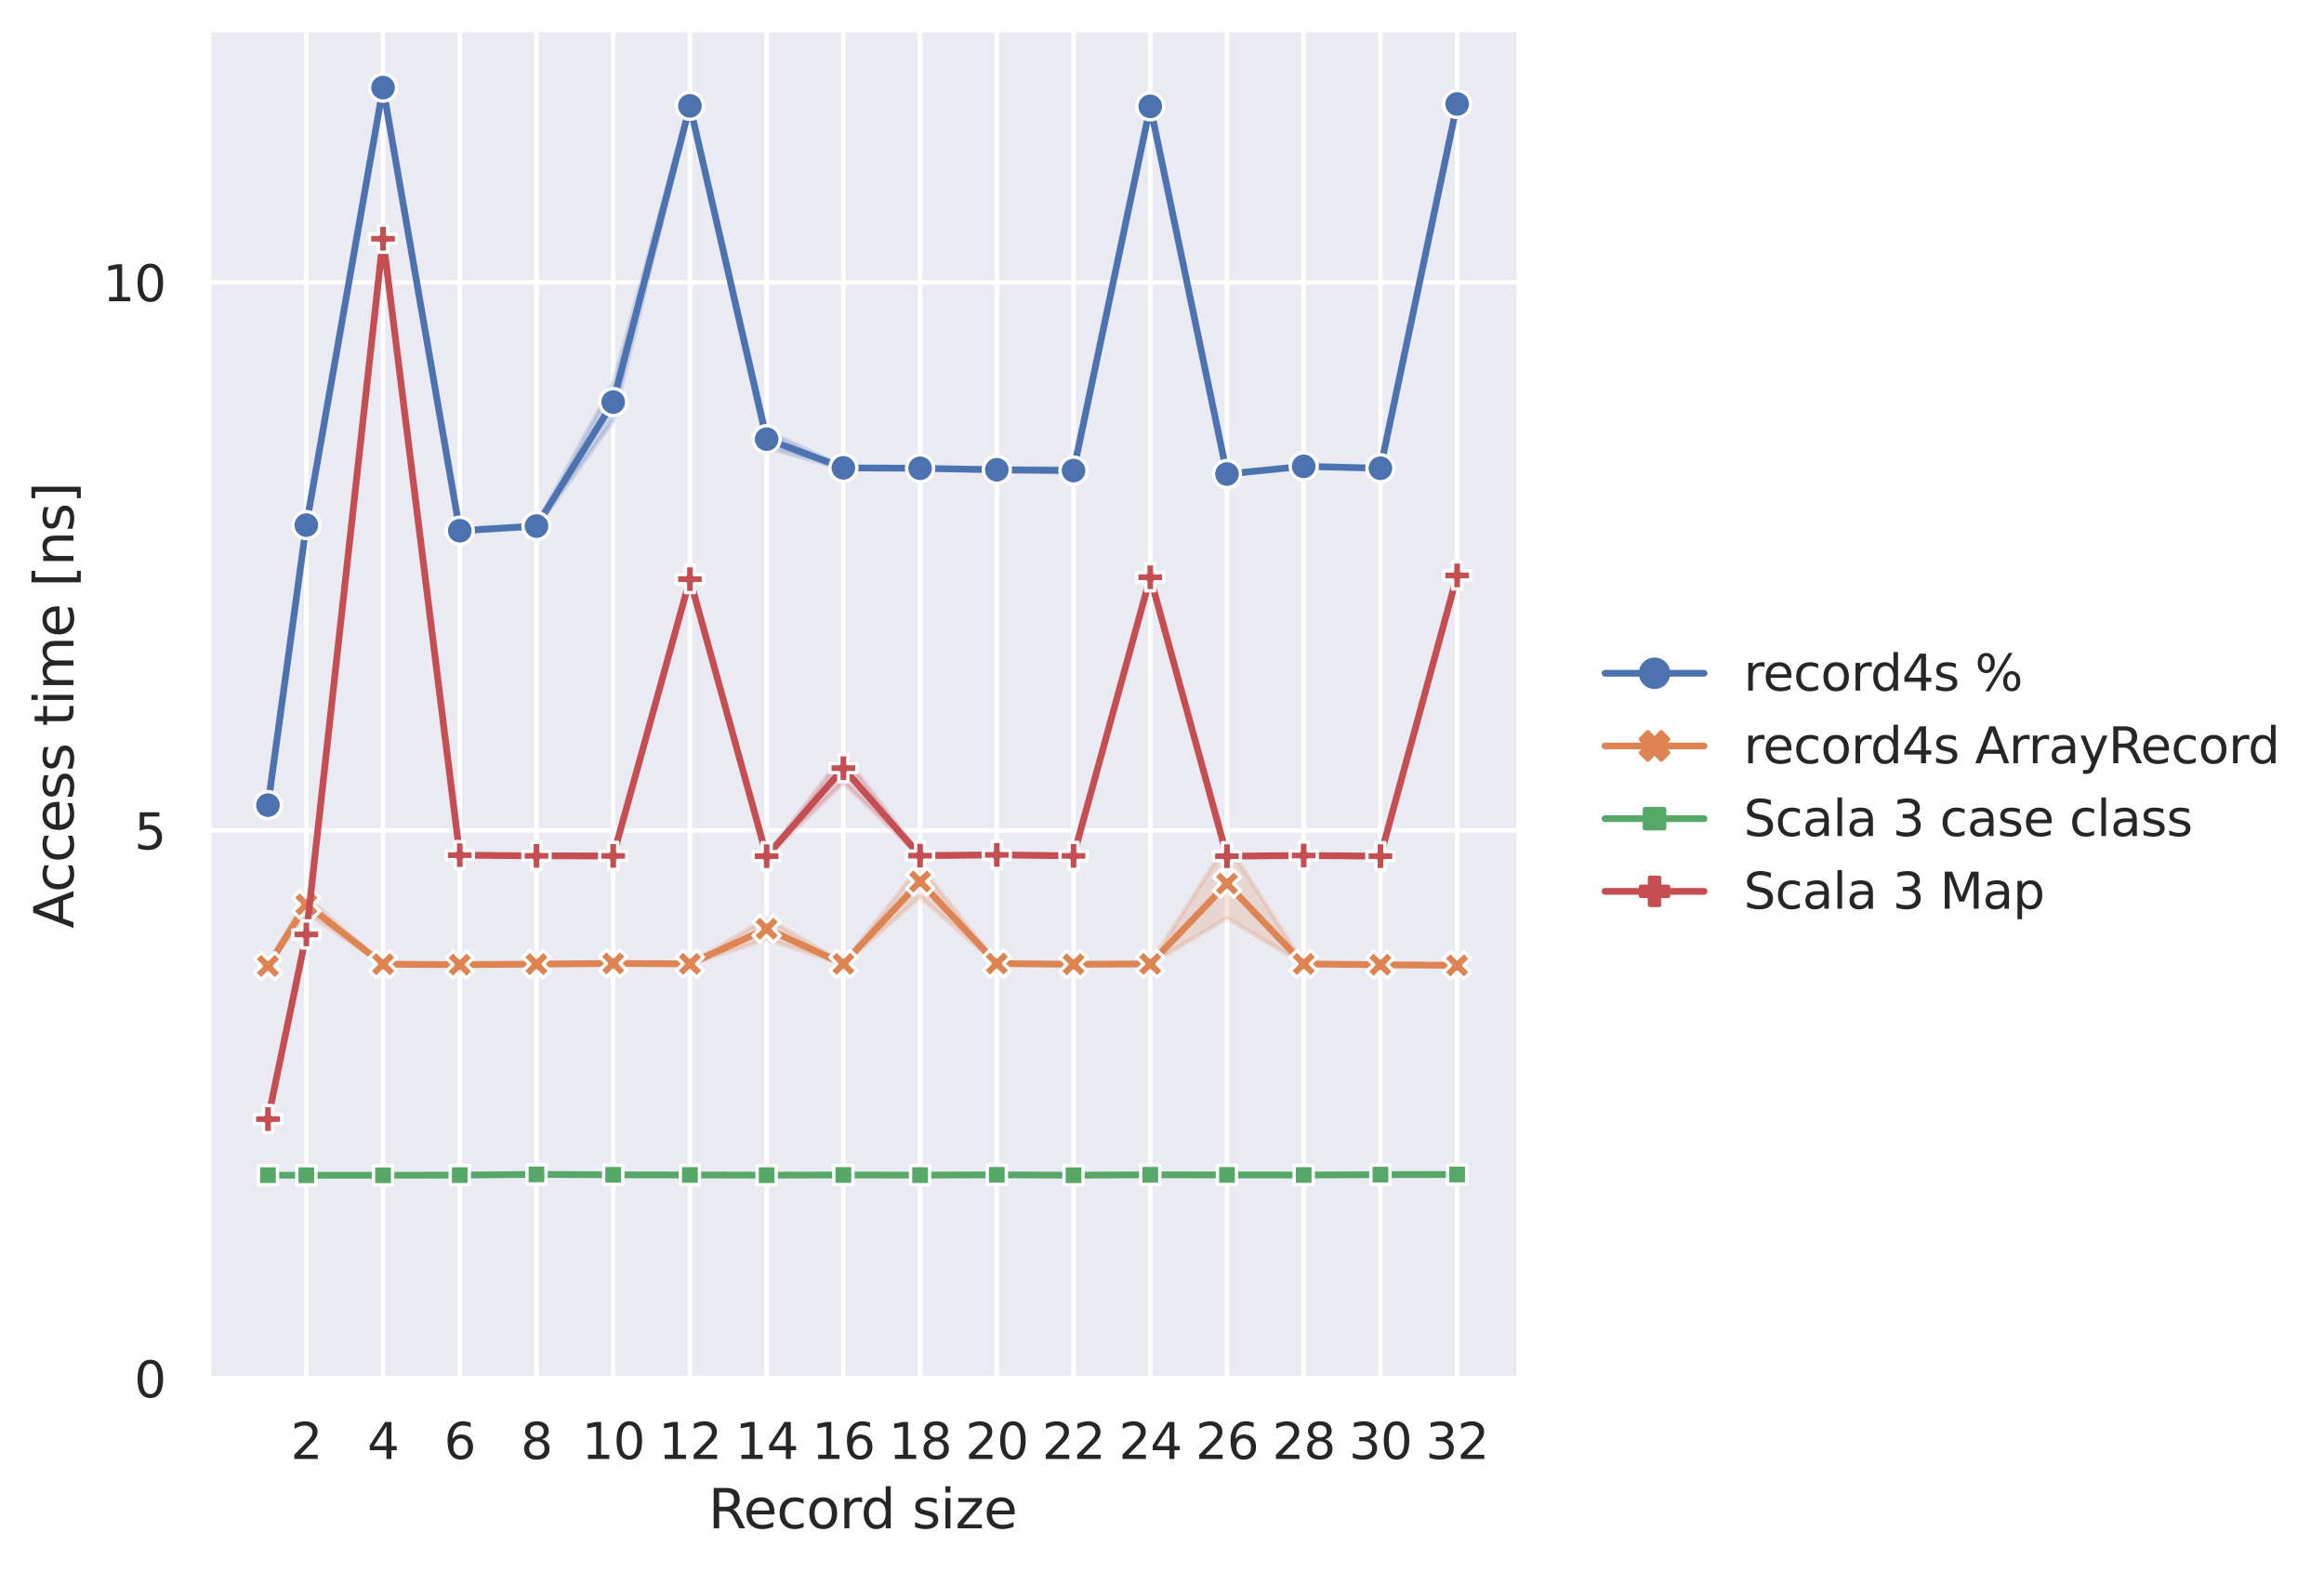 <?xml version="1.0" encoding="utf-8" standalone="no"?>
<!DOCTYPE svg PUBLIC "-//W3C//DTD SVG 1.1//EN"
  "http://www.w3.org/Graphics/SVG/1.1/DTD/svg11.dtd">
<svg xmlns:xlink="http://www.w3.org/1999/xlink" width="516.191pt" height="349.14pt" viewBox="0 0 516.191 349.14" xmlns="http://www.w3.org/2000/svg" version="1.1">
 <defs>
  <style type="text/css">*{stroke-linejoin: round; stroke-linecap: butt}</style>
 </defs>
 <g id="figure_1">
  <g id="patch_1">
   <path d="M 0 349.14 
L 516.191 349.14 
L 516.191 0 
L 0 0 
z
" style="fill: #ffffff"/>
  </g>
  <g id="axes_1">
   <g id="patch_2">
    <path d="M 46.311 306.18 
L 336.856 306.18 
L 336.856 7.2 
L 46.311 7.2 
z
" style="fill: #eaeaf2"/>
   </g>
   <g id="matplotlib.axis_1">
    <g id="xtick_1">
     <g id="line2d_1">
      <path d="M 68.038 306.18 
L 68.038 7.2 
" clip-path="url(#p1b5e2458f1)" style="fill: none; stroke: #ffffff; stroke-linecap: round"/>
     </g>
     <g id="text_1">
      <!-- 2 -->
      <g style="fill: #262626" transform="translate(64.539 324.038) scale(0.11 -0.11)">
       <defs>
        <path id="DejaVuSans-32" d="M 1228 531 
L 3431 531 
L 3431 0 
L 469 0 
L 469 531 
Q 828 903 1448 1529 
Q 2069 2156 2228 2338 
Q 2531 2678 2651 2914 
Q 2772 3150 2772 3378 
Q 2772 3750 2511 3984 
Q 2250 4219 1831 4219 
Q 1534 4219 1204 4116 
Q 875 4013 500 3803 
L 500 4441 
Q 881 4594 1212 4672 
Q 1544 4750 1819 4750 
Q 2544 4750 2975 4387 
Q 3406 4025 3406 3419 
Q 3406 3131 3298 2873 
Q 3191 2616 2906 2266 
Q 2828 2175 2409 1742 
Q 1991 1309 1228 531 
z
" transform="scale(0.016)"/>
       </defs>
       <use xlink:href="#DejaVuSans-32"/>
      </g>
     </g>
    </g>
    <g id="xtick_2">
     <g id="line2d_2">
      <path d="M 85.079 306.18 
L 85.079 7.2 
" clip-path="url(#p1b5e2458f1)" style="fill: none; stroke: #ffffff; stroke-linecap: round"/>
     </g>
     <g id="text_2">
      <!-- 4 -->
      <g style="fill: #262626" transform="translate(81.58 324.038) scale(0.11 -0.11)">
       <defs>
        <path id="DejaVuSans-34" d="M 2419 4116 
L 825 1625 
L 2419 1625 
L 2419 4116 
z
M 2253 4666 
L 3047 4666 
L 3047 1625 
L 3713 1625 
L 3713 1100 
L 3047 1100 
L 3047 0 
L 2419 0 
L 2419 1100 
L 313 1100 
L 313 1709 
L 2253 4666 
z
" transform="scale(0.016)"/>
       </defs>
       <use xlink:href="#DejaVuSans-34"/>
      </g>
     </g>
    </g>
    <g id="xtick_3">
     <g id="line2d_3">
      <path d="M 102.12 306.18 
L 102.12 7.2 
" clip-path="url(#p1b5e2458f1)" style="fill: none; stroke: #ffffff; stroke-linecap: round"/>
     </g>
     <g id="text_3">
      <!-- 6 -->
      <g style="fill: #262626" transform="translate(98.62 324.038) scale(0.11 -0.11)">
       <defs>
        <path id="DejaVuSans-36" d="M 2113 2584 
Q 1688 2584 1439 2293 
Q 1191 2003 1191 1497 
Q 1191 994 1439 701 
Q 1688 409 2113 409 
Q 2538 409 2786 701 
Q 3034 994 3034 1497 
Q 3034 2003 2786 2293 
Q 2538 2584 2113 2584 
z
M 3366 4563 
L 3366 3988 
Q 3128 4100 2886 4159 
Q 2644 4219 2406 4219 
Q 1781 4219 1451 3797 
Q 1122 3375 1075 2522 
Q 1259 2794 1537 2939 
Q 1816 3084 2150 3084 
Q 2853 3084 3261 2657 
Q 3669 2231 3669 1497 
Q 3669 778 3244 343 
Q 2819 -91 2113 -91 
Q 1303 -91 875 529 
Q 447 1150 447 2328 
Q 447 3434 972 4092 
Q 1497 4750 2381 4750 
Q 2619 4750 2861 4703 
Q 3103 4656 3366 4563 
z
" transform="scale(0.016)"/>
       </defs>
       <use xlink:href="#DejaVuSans-36"/>
      </g>
     </g>
    </g>
    <g id="xtick_4">
     <g id="line2d_4">
      <path d="M 119.161 306.18 
L 119.161 7.2 
" clip-path="url(#p1b5e2458f1)" style="fill: none; stroke: #ffffff; stroke-linecap: round"/>
     </g>
     <g id="text_4">
      <!-- 8 -->
      <g style="fill: #262626" transform="translate(115.661 324.038) scale(0.11 -0.11)">
       <defs>
        <path id="DejaVuSans-38" d="M 2034 2216 
Q 1584 2216 1326 1975 
Q 1069 1734 1069 1313 
Q 1069 891 1326 650 
Q 1584 409 2034 409 
Q 2484 409 2743 651 
Q 3003 894 3003 1313 
Q 3003 1734 2745 1975 
Q 2488 2216 2034 2216 
z
M 1403 2484 
Q 997 2584 770 2862 
Q 544 3141 544 3541 
Q 544 4100 942 4425 
Q 1341 4750 2034 4750 
Q 2731 4750 3128 4425 
Q 3525 4100 3525 3541 
Q 3525 3141 3298 2862 
Q 3072 2584 2669 2484 
Q 3125 2378 3379 2068 
Q 3634 1759 3634 1313 
Q 3634 634 3220 271 
Q 2806 -91 2034 -91 
Q 1263 -91 848 271 
Q 434 634 434 1313 
Q 434 1759 690 2068 
Q 947 2378 1403 2484 
z
M 1172 3481 
Q 1172 3119 1398 2916 
Q 1625 2713 2034 2713 
Q 2441 2713 2670 2916 
Q 2900 3119 2900 3481 
Q 2900 3844 2670 4047 
Q 2441 4250 2034 4250 
Q 1625 4250 1398 4047 
Q 1172 3844 1172 3481 
z
" transform="scale(0.016)"/>
       </defs>
       <use xlink:href="#DejaVuSans-38"/>
      </g>
     </g>
    </g>
    <g id="xtick_5">
     <g id="line2d_5">
      <path d="M 136.201 306.18 
L 136.201 7.2 
" clip-path="url(#p1b5e2458f1)" style="fill: none; stroke: #ffffff; stroke-linecap: round"/>
     </g>
     <g id="text_5">
      <!-- 10 -->
      <g style="fill: #262626" transform="translate(129.203 324.038) scale(0.11 -0.11)">
       <defs>
        <path id="DejaVuSans-31" d="M 794 531 
L 1825 531 
L 1825 4091 
L 703 3866 
L 703 4441 
L 1819 4666 
L 2450 4666 
L 2450 531 
L 3481 531 
L 3481 0 
L 794 0 
L 794 531 
z
" transform="scale(0.016)"/>
        <path id="DejaVuSans-30" d="M 2034 4250 
Q 1547 4250 1301 3770 
Q 1056 3291 1056 2328 
Q 1056 1369 1301 889 
Q 1547 409 2034 409 
Q 2525 409 2770 889 
Q 3016 1369 3016 2328 
Q 3016 3291 2770 3770 
Q 2525 4250 2034 4250 
z
M 2034 4750 
Q 2819 4750 3233 4129 
Q 3647 3509 3647 2328 
Q 3647 1150 3233 529 
Q 2819 -91 2034 -91 
Q 1250 -91 836 529 
Q 422 1150 422 2328 
Q 422 3509 836 4129 
Q 1250 4750 2034 4750 
z
" transform="scale(0.016)"/>
       </defs>
       <use xlink:href="#DejaVuSans-31"/>
       <use xlink:href="#DejaVuSans-30" x="63.623"/>
      </g>
     </g>
    </g>
    <g id="xtick_6">
     <g id="line2d_6">
      <path d="M 153.242 306.18 
L 153.242 7.2 
" clip-path="url(#p1b5e2458f1)" style="fill: none; stroke: #ffffff; stroke-linecap: round"/>
     </g>
     <g id="text_6">
      <!-- 12 -->
      <g style="fill: #262626" transform="translate(146.243 324.038) scale(0.11 -0.11)">
       <use xlink:href="#DejaVuSans-31"/>
       <use xlink:href="#DejaVuSans-32" x="63.623"/>
      </g>
     </g>
    </g>
    <g id="xtick_7">
     <g id="line2d_7">
      <path d="M 170.283 306.18 
L 170.283 7.2 
" clip-path="url(#p1b5e2458f1)" style="fill: none; stroke: #ffffff; stroke-linecap: round"/>
     </g>
     <g id="text_7">
      <!-- 14 -->
      <g style="fill: #262626" transform="translate(163.284 324.038) scale(0.11 -0.11)">
       <use xlink:href="#DejaVuSans-31"/>
       <use xlink:href="#DejaVuSans-34" x="63.623"/>
      </g>
     </g>
    </g>
    <g id="xtick_8">
     <g id="line2d_8">
      <path d="M 187.324 306.18 
L 187.324 7.2 
" clip-path="url(#p1b5e2458f1)" style="fill: none; stroke: #ffffff; stroke-linecap: round"/>
     </g>
     <g id="text_8">
      <!-- 16 -->
      <g style="fill: #262626" transform="translate(180.325 324.038) scale(0.11 -0.11)">
       <use xlink:href="#DejaVuSans-31"/>
       <use xlink:href="#DejaVuSans-36" x="63.623"/>
      </g>
     </g>
    </g>
    <g id="xtick_9">
     <g id="line2d_9">
      <path d="M 204.364 306.18 
L 204.364 7.2 
" clip-path="url(#p1b5e2458f1)" style="fill: none; stroke: #ffffff; stroke-linecap: round"/>
     </g>
     <g id="text_9">
      <!-- 18 -->
      <g style="fill: #262626" transform="translate(197.366 324.038) scale(0.11 -0.11)">
       <use xlink:href="#DejaVuSans-31"/>
       <use xlink:href="#DejaVuSans-38" x="63.623"/>
      </g>
     </g>
    </g>
    <g id="xtick_10">
     <g id="line2d_10">
      <path d="M 221.405 306.18 
L 221.405 7.2 
" clip-path="url(#p1b5e2458f1)" style="fill: none; stroke: #ffffff; stroke-linecap: round"/>
     </g>
     <g id="text_10">
      <!-- 20 -->
      <g style="fill: #262626" transform="translate(214.406 324.038) scale(0.11 -0.11)">
       <use xlink:href="#DejaVuSans-32"/>
       <use xlink:href="#DejaVuSans-30" x="63.623"/>
      </g>
     </g>
    </g>
    <g id="xtick_11">
     <g id="line2d_11">
      <path d="M 238.446 306.18 
L 238.446 7.2 
" clip-path="url(#p1b5e2458f1)" style="fill: none; stroke: #ffffff; stroke-linecap: round"/>
     </g>
     <g id="text_11">
      <!-- 22 -->
      <g style="fill: #262626" transform="translate(231.447 324.038) scale(0.11 -0.11)">
       <use xlink:href="#DejaVuSans-32"/>
       <use xlink:href="#DejaVuSans-32" x="63.623"/>
      </g>
     </g>
    </g>
    <g id="xtick_12">
     <g id="line2d_12">
      <path d="M 255.487 306.18 
L 255.487 7.2 
" clip-path="url(#p1b5e2458f1)" style="fill: none; stroke: #ffffff; stroke-linecap: round"/>
     </g>
     <g id="text_12">
      <!-- 24 -->
      <g style="fill: #262626" transform="translate(248.488 324.038) scale(0.11 -0.11)">
       <use xlink:href="#DejaVuSans-32"/>
       <use xlink:href="#DejaVuSans-34" x="63.623"/>
      </g>
     </g>
    </g>
    <g id="xtick_13">
     <g id="line2d_13">
      <path d="M 272.528 306.18 
L 272.528 7.2 
" clip-path="url(#p1b5e2458f1)" style="fill: none; stroke: #ffffff; stroke-linecap: round"/>
     </g>
     <g id="text_13">
      <!-- 26 -->
      <g style="fill: #262626" transform="translate(265.529 324.038) scale(0.11 -0.11)">
       <use xlink:href="#DejaVuSans-32"/>
       <use xlink:href="#DejaVuSans-36" x="63.623"/>
      </g>
     </g>
    </g>
    <g id="xtick_14">
     <g id="line2d_14">
      <path d="M 289.568 306.18 
L 289.568 7.2 
" clip-path="url(#p1b5e2458f1)" style="fill: none; stroke: #ffffff; stroke-linecap: round"/>
     </g>
     <g id="text_14">
      <!-- 28 -->
      <g style="fill: #262626" transform="translate(282.57 324.038) scale(0.11 -0.11)">
       <use xlink:href="#DejaVuSans-32"/>
       <use xlink:href="#DejaVuSans-38" x="63.623"/>
      </g>
     </g>
    </g>
    <g id="xtick_15">
     <g id="line2d_15">
      <path d="M 306.609 306.18 
L 306.609 7.2 
" clip-path="url(#p1b5e2458f1)" style="fill: none; stroke: #ffffff; stroke-linecap: round"/>
     </g>
     <g id="text_15">
      <!-- 30 -->
      <g style="fill: #262626" transform="translate(299.61 324.038) scale(0.11 -0.11)">
       <defs>
        <path id="DejaVuSans-33" d="M 2597 2516 
Q 3050 2419 3304 2112 
Q 3559 1806 3559 1356 
Q 3559 666 3084 287 
Q 2609 -91 1734 -91 
Q 1441 -91 1130 -33 
Q 819 25 488 141 
L 488 750 
Q 750 597 1062 519 
Q 1375 441 1716 441 
Q 2309 441 2620 675 
Q 2931 909 2931 1356 
Q 2931 1769 2642 2001 
Q 2353 2234 1838 2234 
L 1294 2234 
L 1294 2753 
L 1863 2753 
Q 2328 2753 2575 2939 
Q 2822 3125 2822 3475 
Q 2822 3834 2567 4026 
Q 2313 4219 1838 4219 
Q 1578 4219 1281 4162 
Q 984 4106 628 3988 
L 628 4550 
Q 988 4650 1302 4700 
Q 1616 4750 1894 4750 
Q 2613 4750 3031 4423 
Q 3450 4097 3450 3541 
Q 3450 3153 3228 2886 
Q 3006 2619 2597 2516 
z
" transform="scale(0.016)"/>
       </defs>
       <use xlink:href="#DejaVuSans-33"/>
       <use xlink:href="#DejaVuSans-30" x="63.623"/>
      </g>
     </g>
    </g>
    <g id="xtick_16">
     <g id="line2d_16">
      <path d="M 323.65 306.18 
L 323.65 7.2 
" clip-path="url(#p1b5e2458f1)" style="fill: none; stroke: #ffffff; stroke-linecap: round"/>
     </g>
     <g id="text_16">
      <!-- 32 -->
      <g style="fill: #262626" transform="translate(316.651 324.038) scale(0.11 -0.11)">
       <use xlink:href="#DejaVuSans-33"/>
       <use xlink:href="#DejaVuSans-32" x="63.623"/>
      </g>
     </g>
    </g>
    <g id="text_17">
     <!-- Record size -->
     <g style="fill: #262626" transform="translate(157.312 339.444) scale(0.12 -0.12)">
      <defs>
       <path id="DejaVuSans-52" d="M 2841 2188 
Q 3044 2119 3236 1894 
Q 3428 1669 3622 1275 
L 4263 0 
L 3584 0 
L 2988 1197 
Q 2756 1666 2539 1819 
Q 2322 1972 1947 1972 
L 1259 1972 
L 1259 0 
L 628 0 
L 628 4666 
L 2053 4666 
Q 2853 4666 3247 4331 
Q 3641 3997 3641 3322 
Q 3641 2881 3436 2590 
Q 3231 2300 2841 2188 
z
M 1259 4147 
L 1259 2491 
L 2053 2491 
Q 2509 2491 2742 2702 
Q 2975 2913 2975 3322 
Q 2975 3731 2742 3939 
Q 2509 4147 2053 4147 
L 1259 4147 
z
" transform="scale(0.016)"/>
       <path id="DejaVuSans-65" d="M 3597 1894 
L 3597 1613 
L 953 1613 
Q 991 1019 1311 708 
Q 1631 397 2203 397 
Q 2534 397 2845 478 
Q 3156 559 3463 722 
L 3463 178 
Q 3153 47 2828 -22 
Q 2503 -91 2169 -91 
Q 1331 -91 842 396 
Q 353 884 353 1716 
Q 353 2575 817 3079 
Q 1281 3584 2069 3584 
Q 2775 3584 3186 3129 
Q 3597 2675 3597 1894 
z
M 3022 2063 
Q 3016 2534 2758 2815 
Q 2500 3097 2075 3097 
Q 1594 3097 1305 2825 
Q 1016 2553 972 2059 
L 3022 2063 
z
" transform="scale(0.016)"/>
       <path id="DejaVuSans-63" d="M 3122 3366 
L 3122 2828 
Q 2878 2963 2633 3030 
Q 2388 3097 2138 3097 
Q 1578 3097 1268 2742 
Q 959 2388 959 1747 
Q 959 1106 1268 751 
Q 1578 397 2138 397 
Q 2388 397 2633 464 
Q 2878 531 3122 666 
L 3122 134 
Q 2881 22 2623 -34 
Q 2366 -91 2075 -91 
Q 1284 -91 818 406 
Q 353 903 353 1747 
Q 353 2603 823 3093 
Q 1294 3584 2113 3584 
Q 2378 3584 2631 3529 
Q 2884 3475 3122 3366 
z
" transform="scale(0.016)"/>
       <path id="DejaVuSans-6f" d="M 1959 3097 
Q 1497 3097 1228 2736 
Q 959 2375 959 1747 
Q 959 1119 1226 758 
Q 1494 397 1959 397 
Q 2419 397 2687 759 
Q 2956 1122 2956 1747 
Q 2956 2369 2687 2733 
Q 2419 3097 1959 3097 
z
M 1959 3584 
Q 2709 3584 3137 3096 
Q 3566 2609 3566 1747 
Q 3566 888 3137 398 
Q 2709 -91 1959 -91 
Q 1206 -91 779 398 
Q 353 888 353 1747 
Q 353 2609 779 3096 
Q 1206 3584 1959 3584 
z
" transform="scale(0.016)"/>
       <path id="DejaVuSans-72" d="M 2631 2963 
Q 2534 3019 2420 3045 
Q 2306 3072 2169 3072 
Q 1681 3072 1420 2755 
Q 1159 2438 1159 1844 
L 1159 0 
L 581 0 
L 581 3500 
L 1159 3500 
L 1159 2956 
Q 1341 3275 1631 3429 
Q 1922 3584 2338 3584 
Q 2397 3584 2469 3576 
Q 2541 3569 2628 3553 
L 2631 2963 
z
" transform="scale(0.016)"/>
       <path id="DejaVuSans-64" d="M 2906 2969 
L 2906 4863 
L 3481 4863 
L 3481 0 
L 2906 0 
L 2906 525 
Q 2725 213 2448 61 
Q 2172 -91 1784 -91 
Q 1150 -91 751 415 
Q 353 922 353 1747 
Q 353 2572 751 3078 
Q 1150 3584 1784 3584 
Q 2172 3584 2448 3432 
Q 2725 3281 2906 2969 
z
M 947 1747 
Q 947 1113 1208 752 
Q 1469 391 1925 391 
Q 2381 391 2643 752 
Q 2906 1113 2906 1747 
Q 2906 2381 2643 2742 
Q 2381 3103 1925 3103 
Q 1469 3103 1208 2742 
Q 947 2381 947 1747 
z
" transform="scale(0.016)"/>
       <path id="DejaVuSans-20" transform="scale(0.016)"/>
       <path id="DejaVuSans-73" d="M 2834 3397 
L 2834 2853 
Q 2591 2978 2328 3040 
Q 2066 3103 1784 3103 
Q 1356 3103 1142 2972 
Q 928 2841 928 2578 
Q 928 2378 1081 2264 
Q 1234 2150 1697 2047 
L 1894 2003 
Q 2506 1872 2764 1633 
Q 3022 1394 3022 966 
Q 3022 478 2636 193 
Q 2250 -91 1575 -91 
Q 1294 -91 989 -36 
Q 684 19 347 128 
L 347 722 
Q 666 556 975 473 
Q 1284 391 1588 391 
Q 1994 391 2212 530 
Q 2431 669 2431 922 
Q 2431 1156 2273 1281 
Q 2116 1406 1581 1522 
L 1381 1569 
Q 847 1681 609 1914 
Q 372 2147 372 2553 
Q 372 3047 722 3315 
Q 1072 3584 1716 3584 
Q 2034 3584 2315 3537 
Q 2597 3491 2834 3397 
z
" transform="scale(0.016)"/>
       <path id="DejaVuSans-69" d="M 603 3500 
L 1178 3500 
L 1178 0 
L 603 0 
L 603 3500 
z
M 603 4863 
L 1178 4863 
L 1178 4134 
L 603 4134 
L 603 4863 
z
" transform="scale(0.016)"/>
       <path id="DejaVuSans-7a" d="M 353 3500 
L 3084 3500 
L 3084 2975 
L 922 459 
L 3084 459 
L 3084 0 
L 275 0 
L 275 525 
L 2438 3041 
L 353 3041 
L 353 3500 
z
" transform="scale(0.016)"/>
      </defs>
      <use xlink:href="#DejaVuSans-52"/>
      <use xlink:href="#DejaVuSans-65" x="64.982"/>
      <use xlink:href="#DejaVuSans-63" x="126.506"/>
      <use xlink:href="#DejaVuSans-6f" x="181.486"/>
      <use xlink:href="#DejaVuSans-72" x="242.668"/>
      <use xlink:href="#DejaVuSans-64" x="282.031"/>
      <use xlink:href="#DejaVuSans-20" x="345.508"/>
      <use xlink:href="#DejaVuSans-73" x="377.295"/>
      <use xlink:href="#DejaVuSans-69" x="429.395"/>
      <use xlink:href="#DejaVuSans-7a" x="457.178"/>
      <use xlink:href="#DejaVuSans-65" x="509.668"/>
     </g>
    </g>
   </g>
   <g id="matplotlib.axis_2">
    <g id="ytick_1">
     <g id="line2d_17">
      <path d="M 46.311 306.18 
L 336.856 306.18 
" clip-path="url(#p1b5e2458f1)" style="fill: none; stroke: #ffffff; stroke-linecap: round"/>
     </g>
     <g id="text_18">
      <!-- 0 -->
      <g style="fill: #262626" transform="translate(29.812 310.359) scale(0.11 -0.11)">
       <use xlink:href="#DejaVuSans-30"/>
      </g>
     </g>
    </g>
    <g id="ytick_2">
     <g id="line2d_18">
      <path d="M 46.311 184.454 
L 336.856 184.454 
" clip-path="url(#p1b5e2458f1)" style="fill: none; stroke: #ffffff; stroke-linecap: round"/>
     </g>
     <g id="text_19">
      <!-- 5 -->
      <g style="fill: #262626" transform="translate(29.812 188.633) scale(0.11 -0.11)">
       <defs>
        <path id="DejaVuSans-35" d="M 691 4666 
L 3169 4666 
L 3169 4134 
L 1269 4134 
L 1269 2991 
Q 1406 3038 1543 3061 
Q 1681 3084 1819 3084 
Q 2600 3084 3056 2656 
Q 3513 2228 3513 1497 
Q 3513 744 3044 326 
Q 2575 -91 1722 -91 
Q 1428 -91 1123 -41 
Q 819 9 494 109 
L 494 744 
Q 775 591 1075 516 
Q 1375 441 1709 441 
Q 2250 441 2565 725 
Q 2881 1009 2881 1497 
Q 2881 1984 2565 2268 
Q 2250 2553 1709 2553 
Q 1456 2553 1204 2497 
Q 953 2441 691 2322 
L 691 4666 
z
" transform="scale(0.016)"/>
       </defs>
       <use xlink:href="#DejaVuSans-35"/>
      </g>
     </g>
    </g>
    <g id="ytick_3">
     <g id="line2d_19">
      <path d="M 46.311 62.728 
L 336.856 62.728 
" clip-path="url(#p1b5e2458f1)" style="fill: none; stroke: #ffffff; stroke-linecap: round"/>
     </g>
     <g id="text_20">
      <!-- 10 -->
      <g style="fill: #262626" transform="translate(22.814 66.907) scale(0.11 -0.11)">
       <use xlink:href="#DejaVuSans-31"/>
       <use xlink:href="#DejaVuSans-30" x="63.623"/>
      </g>
     </g>
    </g>
    <g id="text_21">
     <!-- Access time [ns] -->
     <g style="fill: #262626" transform="translate(16.318 206.21) rotate(-90) scale(0.12 -0.12)">
      <defs>
       <path id="DejaVuSans-41" d="M 2188 4044 
L 1331 1722 
L 3047 1722 
L 2188 4044 
z
M 1831 4666 
L 2547 4666 
L 4325 0 
L 3669 0 
L 3244 1197 
L 1141 1197 
L 716 0 
L 50 0 
L 1831 4666 
z
" transform="scale(0.016)"/>
       <path id="DejaVuSans-74" d="M 1172 4494 
L 1172 3500 
L 2356 3500 
L 2356 3053 
L 1172 3053 
L 1172 1153 
Q 1172 725 1289 603 
Q 1406 481 1766 481 
L 2356 481 
L 2356 0 
L 1766 0 
Q 1100 0 847 248 
Q 594 497 594 1153 
L 594 3053 
L 172 3053 
L 172 3500 
L 594 3500 
L 594 4494 
L 1172 4494 
z
" transform="scale(0.016)"/>
       <path id="DejaVuSans-6d" d="M 3328 2828 
Q 3544 3216 3844 3400 
Q 4144 3584 4550 3584 
Q 5097 3584 5394 3201 
Q 5691 2819 5691 2113 
L 5691 0 
L 5113 0 
L 5113 2094 
Q 5113 2597 4934 2840 
Q 4756 3084 4391 3084 
Q 3944 3084 3684 2787 
Q 3425 2491 3425 1978 
L 3425 0 
L 2847 0 
L 2847 2094 
Q 2847 2600 2669 2842 
Q 2491 3084 2119 3084 
Q 1678 3084 1418 2786 
Q 1159 2488 1159 1978 
L 1159 0 
L 581 0 
L 581 3500 
L 1159 3500 
L 1159 2956 
Q 1356 3278 1631 3431 
Q 1906 3584 2284 3584 
Q 2666 3584 2933 3390 
Q 3200 3197 3328 2828 
z
" transform="scale(0.016)"/>
       <path id="DejaVuSans-5b" d="M 550 4863 
L 1875 4863 
L 1875 4416 
L 1125 4416 
L 1125 -397 
L 1875 -397 
L 1875 -844 
L 550 -844 
L 550 4863 
z
" transform="scale(0.016)"/>
       <path id="DejaVuSans-6e" d="M 3513 2113 
L 3513 0 
L 2938 0 
L 2938 2094 
Q 2938 2591 2744 2837 
Q 2550 3084 2163 3084 
Q 1697 3084 1428 2787 
Q 1159 2491 1159 1978 
L 1159 0 
L 581 0 
L 581 3500 
L 1159 3500 
L 1159 2956 
Q 1366 3272 1645 3428 
Q 1925 3584 2291 3584 
Q 2894 3584 3203 3211 
Q 3513 2838 3513 2113 
z
" transform="scale(0.016)"/>
       <path id="DejaVuSans-5d" d="M 1947 4863 
L 1947 -844 
L 622 -844 
L 622 -397 
L 1369 -397 
L 1369 4416 
L 622 4416 
L 622 4863 
L 1947 4863 
z
" transform="scale(0.016)"/>
      </defs>
      <use xlink:href="#DejaVuSans-41"/>
      <use xlink:href="#DejaVuSans-63" x="66.658"/>
      <use xlink:href="#DejaVuSans-63" x="121.639"/>
      <use xlink:href="#DejaVuSans-65" x="176.619"/>
      <use xlink:href="#DejaVuSans-73" x="238.143"/>
      <use xlink:href="#DejaVuSans-73" x="290.242"/>
      <use xlink:href="#DejaVuSans-20" x="342.342"/>
      <use xlink:href="#DejaVuSans-74" x="374.129"/>
      <use xlink:href="#DejaVuSans-69" x="413.338"/>
      <use xlink:href="#DejaVuSans-6d" x="441.121"/>
      <use xlink:href="#DejaVuSans-65" x="538.533"/>
      <use xlink:href="#DejaVuSans-20" x="600.057"/>
      <use xlink:href="#DejaVuSans-5b" x="631.844"/>
      <use xlink:href="#DejaVuSans-6e" x="670.857"/>
      <use xlink:href="#DejaVuSans-73" x="734.236"/>
      <use xlink:href="#DejaVuSans-5d" x="786.336"/>
     </g>
    </g>
   </g>
   <g id="PolyCollection_1">
    <defs>
     <path id="m1b308d04e6" d="M 59.518 -170.546 
L 59.518 -170.149 
L 68.038 -232.4 
L 85.079 -329.538 
L 102.12 -230.987 
L 119.161 -231.951 
L 136.201 -255.754 
L 153.242 -325.346 
L 170.283 -249.753 
L 187.324 -244.992 
L 204.364 -245.058 
L 221.405 -244.529 
L 238.446 -244.168 
L 255.487 -325.418 
L 272.528 -243.644 
L 289.568 -245.445 
L 306.609 -245.02 
L 323.65 -325.911 
L 323.65 -326.206 
L 323.65 -326.206 
L 306.609 -245.25 
L 289.568 -245.699 
L 272.528 -244.06 
L 255.487 -325.624 
L 238.446 -245.217 
L 221.405 -245.079 
L 204.364 -245.202 
L 187.324 -245.448 
L 170.283 -253.441 
L 153.242 -325.928 
L 136.201 -263.915 
L 119.161 -232.645 
L 102.12 -231.524 
L 85.079 -329.851 
L 68.038 -232.646 
L 59.518 -170.546 
z
" style="stroke: #4c72b0; stroke-opacity: 0.2"/>
    </defs>
    <g clip-path="url(#p1b5e2458f1)">
     <use xlink:href="#m1b308d04e6" x="0" y="349.14" style="fill: #4c72b0; fill-opacity: 0.2; stroke: #4c72b0; stroke-opacity: 0.2"/>
    </g>
   </g>
   <g id="PolyCollection_2">
    <defs>
     <path id="me80b6d22c1" d="M 59.518 -134.756 
L 59.518 -134.444 
L 68.038 -146.47 
L 85.079 -134.956 
L 102.12 -134.818 
L 119.161 -134.96 
L 136.201 -135.056 
L 153.242 -134.97 
L 170.283 -140.51 
L 187.324 -134.913 
L 204.364 -149.892 
L 221.405 -135.063 
L 238.446 -134.904 
L 255.487 -134.985 
L 272.528 -145.237 
L 289.568 -134.998 
L 306.609 -134.796 
L 323.65 -134.663 
L 323.65 -134.771 
L 323.65 -134.771 
L 306.609 -134.94 
L 289.568 -135.094 
L 272.528 -161.8 
L 255.487 -135.104 
L 238.446 -135.023 
L 221.405 -135.211 
L 204.364 -156.829 
L 187.324 -135.279 
L 170.283 -145.182 
L 153.242 -135.165 
L 136.201 -135.306 
L 119.161 -135.055 
L 102.12 -134.976 
L 85.079 -135.015 
L 68.038 -149.975 
L 59.518 -134.756 
z
" style="stroke: #dd8452; stroke-opacity: 0.2"/>
    </defs>
    <g clip-path="url(#p1b5e2458f1)">
     <use xlink:href="#me80b6d22c1" x="0" y="349.14" style="fill: #dd8452; fill-opacity: 0.2; stroke: #dd8452; stroke-opacity: 0.2"/>
    </g>
   </g>
   <g id="PolyCollection_3">
    <defs>
     <path id="m5c9bd50d4b" d="M 59.518 -88.2 
L 59.518 -88.087 
L 68.038 -88.084 
L 85.079 -88.081 
L 102.12 -88.119 
L 119.161 -88.241 
L 136.201 -88.154 
L 153.242 -88.138 
L 170.283 -88.111 
L 187.324 -88.152 
L 204.364 -88.116 
L 221.405 -88.167 
L 238.446 -88.092 
L 255.487 -88.191 
L 272.528 -88.157 
L 289.568 -88.143 
L 306.609 -88.219 
L 323.65 -88.246 
L 323.65 -88.308 
L 323.65 -88.308 
L 306.609 -88.265 
L 289.568 -88.181 
L 272.528 -88.209 
L 255.487 -88.232 
L 238.446 -88.148 
L 221.405 -88.241 
L 204.364 -88.158 
L 187.324 -88.192 
L 170.283 -88.148 
L 153.242 -88.222 
L 136.201 -88.282 
L 119.161 -88.354 
L 102.12 -88.17 
L 85.079 -88.131 
L 68.038 -88.134 
L 59.518 -88.2 
z
" style="stroke: #55a868; stroke-opacity: 0.2"/>
    </defs>
    <g clip-path="url(#p1b5e2458f1)">
     <use xlink:href="#m5c9bd50d4b" x="0" y="349.14" style="fill: #55a868; fill-opacity: 0.2; stroke: #55a868; stroke-opacity: 0.2"/>
    </g>
   </g>
   <g id="PolyCollection_4">
    <defs>
     <path id="me499937df1" d="M 59.518 -101.044 
L 59.518 -100.25 
L 68.038 -141.523 
L 85.079 -295.764 
L 102.12 -159.089 
L 119.161 -158.942 
L 136.201 -158.958 
L 153.242 -220.336 
L 170.283 -158.873 
L 187.324 -175.367 
L 204.364 -158.928 
L 221.405 -159.077 
L 238.446 -158.901 
L 255.487 -220.765 
L 272.528 -158.848 
L 289.568 -159.039 
L 306.609 -158.854 
L 323.65 -221.237 
L 323.65 -221.431 
L 323.65 -221.431 
L 306.609 -159.1 
L 289.568 -159.241 
L 272.528 -159.135 
L 255.487 -221.089 
L 238.446 -159.235 
L 221.405 -159.512 
L 204.364 -159.331 
L 187.324 -181.446 
L 170.283 -159.085 
L 153.242 -220.713 
L 136.201 -159.145 
L 119.161 -159.156 
L 102.12 -159.342 
L 85.079 -296.495 
L 68.038 -141.698 
L 59.518 -101.044 
z
" style="stroke: #c44e52; stroke-opacity: 0.2"/>
    </defs>
    <g clip-path="url(#p1b5e2458f1)">
     <use xlink:href="#me499937df1" x="0" y="349.14" style="fill: #c44e52; fill-opacity: 0.2; stroke: #c44e52; stroke-opacity: 0.2"/>
    </g>
   </g>
   <g id="line2d_20">
    <path d="M 59.518 178.826 
L 68.038 116.628 
L 85.079 19.455 
L 102.12 117.877 
L 119.161 116.842 
L 136.201 89.302 
L 153.242 23.512 
L 170.283 97.535 
L 187.324 103.913 
L 204.364 104.009 
L 221.405 104.335 
L 238.446 104.517 
L 255.487 23.619 
L 272.528 105.283 
L 289.568 103.575 
L 306.609 104.004 
L 323.65 23.092 
" clip-path="url(#p1b5e2458f1)" style="fill: none; stroke: #4c72b0; stroke-width: 1.5; stroke-linecap: round"/>
    <defs>
     <path id="m4cfffb43d6" d="M 0 3 
C 0.796 3 1.559 2.684 2.121 2.121 
C 2.684 1.559 3 0.796 3 0 
C 3 -0.796 2.684 -1.559 2.121 -2.121 
C 1.559 -2.684 0.796 -3 0 -3 
C -0.796 -3 -1.559 -2.684 -2.121 -2.121 
C -2.684 -1.559 -3 -0.796 -3 0 
C -3 0.796 -2.684 1.559 -2.121 2.121 
C -1.559 2.684 -0.796 3 0 3 
z
" style="stroke: #ffffff; stroke-width: 0.75"/>
    </defs>
    <g clip-path="url(#p1b5e2458f1)">
     <use xlink:href="#m4cfffb43d6" x="59.518" y="178.826" style="fill: #4c72b0; stroke: #ffffff; stroke-width: 0.75"/>
     <use xlink:href="#m4cfffb43d6" x="68.038" y="116.628" style="fill: #4c72b0; stroke: #ffffff; stroke-width: 0.75"/>
     <use xlink:href="#m4cfffb43d6" x="85.079" y="19.455" style="fill: #4c72b0; stroke: #ffffff; stroke-width: 0.75"/>
     <use xlink:href="#m4cfffb43d6" x="102.12" y="117.877" style="fill: #4c72b0; stroke: #ffffff; stroke-width: 0.75"/>
     <use xlink:href="#m4cfffb43d6" x="119.161" y="116.842" style="fill: #4c72b0; stroke: #ffffff; stroke-width: 0.75"/>
     <use xlink:href="#m4cfffb43d6" x="136.201" y="89.302" style="fill: #4c72b0; stroke: #ffffff; stroke-width: 0.75"/>
     <use xlink:href="#m4cfffb43d6" x="153.242" y="23.512" style="fill: #4c72b0; stroke: #ffffff; stroke-width: 0.75"/>
     <use xlink:href="#m4cfffb43d6" x="170.283" y="97.535" style="fill: #4c72b0; stroke: #ffffff; stroke-width: 0.75"/>
     <use xlink:href="#m4cfffb43d6" x="187.324" y="103.913" style="fill: #4c72b0; stroke: #ffffff; stroke-width: 0.75"/>
     <use xlink:href="#m4cfffb43d6" x="204.364" y="104.009" style="fill: #4c72b0; stroke: #ffffff; stroke-width: 0.75"/>
     <use xlink:href="#m4cfffb43d6" x="221.405" y="104.335" style="fill: #4c72b0; stroke: #ffffff; stroke-width: 0.75"/>
     <use xlink:href="#m4cfffb43d6" x="238.446" y="104.517" style="fill: #4c72b0; stroke: #ffffff; stroke-width: 0.75"/>
     <use xlink:href="#m4cfffb43d6" x="255.487" y="23.619" style="fill: #4c72b0; stroke: #ffffff; stroke-width: 0.75"/>
     <use xlink:href="#m4cfffb43d6" x="272.528" y="105.283" style="fill: #4c72b0; stroke: #ffffff; stroke-width: 0.75"/>
     <use xlink:href="#m4cfffb43d6" x="289.568" y="103.575" style="fill: #4c72b0; stroke: #ffffff; stroke-width: 0.75"/>
     <use xlink:href="#m4cfffb43d6" x="306.609" y="104.004" style="fill: #4c72b0; stroke: #ffffff; stroke-width: 0.75"/>
     <use xlink:href="#m4cfffb43d6" x="323.65" y="23.092" style="fill: #4c72b0; stroke: #ffffff; stroke-width: 0.75"/>
    </g>
   </g>
   <g id="line2d_21">
    <path d="M 59.518 214.555 
L 68.038 200.883 
L 85.079 214.155 
L 102.12 214.259 
L 119.161 214.131 
L 136.201 213.986 
L 153.242 214.077 
L 170.283 206.29 
L 187.324 214.082 
L 204.364 195.797 
L 221.405 214.007 
L 238.446 214.175 
L 255.487 214.095 
L 272.528 196.257 
L 289.568 214.095 
L 306.609 214.272 
L 323.65 214.422 
" clip-path="url(#p1b5e2458f1)" style="fill: none; stroke: #dd8452; stroke-width: 1.5; stroke-linecap: round"/>
    <defs>
     <path id="ma07da5d2f9" d="M -1.5 3 
L 0 1.5 
L 1.5 3 
L 3 1.5 
L 1.5 0 
L 3 -1.5 
L 1.5 -3 
L 0 -1.5 
L -1.5 -3 
L -3 -1.5 
L -1.5 0 
L -3 1.5 
z
" style="stroke: #ffffff; stroke-width: 0.75; stroke-linejoin: miter"/>
    </defs>
    <g clip-path="url(#p1b5e2458f1)">
     <use xlink:href="#ma07da5d2f9" x="59.518" y="214.555" style="fill: #dd8452; stroke: #ffffff; stroke-width: 0.75; stroke-linejoin: miter"/>
     <use xlink:href="#ma07da5d2f9" x="68.038" y="200.883" style="fill: #dd8452; stroke: #ffffff; stroke-width: 0.75; stroke-linejoin: miter"/>
     <use xlink:href="#ma07da5d2f9" x="85.079" y="214.155" style="fill: #dd8452; stroke: #ffffff; stroke-width: 0.75; stroke-linejoin: miter"/>
     <use xlink:href="#ma07da5d2f9" x="102.12" y="214.259" style="fill: #dd8452; stroke: #ffffff; stroke-width: 0.75; stroke-linejoin: miter"/>
     <use xlink:href="#ma07da5d2f9" x="119.161" y="214.131" style="fill: #dd8452; stroke: #ffffff; stroke-width: 0.75; stroke-linejoin: miter"/>
     <use xlink:href="#ma07da5d2f9" x="136.201" y="213.986" style="fill: #dd8452; stroke: #ffffff; stroke-width: 0.75; stroke-linejoin: miter"/>
     <use xlink:href="#ma07da5d2f9" x="153.242" y="214.077" style="fill: #dd8452; stroke: #ffffff; stroke-width: 0.75; stroke-linejoin: miter"/>
     <use xlink:href="#ma07da5d2f9" x="170.283" y="206.29" style="fill: #dd8452; stroke: #ffffff; stroke-width: 0.75; stroke-linejoin: miter"/>
     <use xlink:href="#ma07da5d2f9" x="187.324" y="214.082" style="fill: #dd8452; stroke: #ffffff; stroke-width: 0.75; stroke-linejoin: miter"/>
     <use xlink:href="#ma07da5d2f9" x="204.364" y="195.797" style="fill: #dd8452; stroke: #ffffff; stroke-width: 0.75; stroke-linejoin: miter"/>
     <use xlink:href="#ma07da5d2f9" x="221.405" y="214.007" style="fill: #dd8452; stroke: #ffffff; stroke-width: 0.75; stroke-linejoin: miter"/>
     <use xlink:href="#ma07da5d2f9" x="238.446" y="214.175" style="fill: #dd8452; stroke: #ffffff; stroke-width: 0.75; stroke-linejoin: miter"/>
     <use xlink:href="#ma07da5d2f9" x="255.487" y="214.095" style="fill: #dd8452; stroke: #ffffff; stroke-width: 0.75; stroke-linejoin: miter"/>
     <use xlink:href="#ma07da5d2f9" x="272.528" y="196.257" style="fill: #dd8452; stroke: #ffffff; stroke-width: 0.75; stroke-linejoin: miter"/>
     <use xlink:href="#ma07da5d2f9" x="289.568" y="214.095" style="fill: #dd8452; stroke: #ffffff; stroke-width: 0.75; stroke-linejoin: miter"/>
     <use xlink:href="#ma07da5d2f9" x="306.609" y="214.272" style="fill: #dd8452; stroke: #ffffff; stroke-width: 0.75; stroke-linejoin: miter"/>
     <use xlink:href="#ma07da5d2f9" x="323.65" y="214.422" style="fill: #dd8452; stroke: #ffffff; stroke-width: 0.75; stroke-linejoin: miter"/>
    </g>
   </g>
   <g id="line2d_22">
    <path d="M 59.518 261.008 
L 68.038 261.032 
L 85.079 261.034 
L 102.12 260.996 
L 119.161 260.843 
L 136.201 260.936 
L 153.242 260.966 
L 170.283 261.01 
L 187.324 260.968 
L 204.364 261.003 
L 221.405 260.937 
L 238.446 261.02 
L 255.487 260.928 
L 272.528 260.959 
L 289.568 260.978 
L 306.609 260.898 
L 323.65 260.863 
" clip-path="url(#p1b5e2458f1)" style="fill: none; stroke: #55a868; stroke-width: 1.5; stroke-linecap: round"/>
    <defs>
     <path id="m5a1d9829c5" d="M -2.121 -2.121 
L -2.121 2.121 
L 2.121 2.121 
L 2.121 -2.121 
z
" style="stroke: #ffffff; stroke-width: 0.75; stroke-linejoin: miter"/>
    </defs>
    <g clip-path="url(#p1b5e2458f1)">
     <use xlink:href="#m5a1d9829c5" x="59.518" y="261.008" style="fill: #55a868; stroke: #ffffff; stroke-width: 0.75; stroke-linejoin: miter"/>
     <use xlink:href="#m5a1d9829c5" x="68.038" y="261.032" style="fill: #55a868; stroke: #ffffff; stroke-width: 0.75; stroke-linejoin: miter"/>
     <use xlink:href="#m5a1d9829c5" x="85.079" y="261.034" style="fill: #55a868; stroke: #ffffff; stroke-width: 0.75; stroke-linejoin: miter"/>
     <use xlink:href="#m5a1d9829c5" x="102.12" y="260.996" style="fill: #55a868; stroke: #ffffff; stroke-width: 0.75; stroke-linejoin: miter"/>
     <use xlink:href="#m5a1d9829c5" x="119.161" y="260.843" style="fill: #55a868; stroke: #ffffff; stroke-width: 0.75; stroke-linejoin: miter"/>
     <use xlink:href="#m5a1d9829c5" x="136.201" y="260.936" style="fill: #55a868; stroke: #ffffff; stroke-width: 0.75; stroke-linejoin: miter"/>
     <use xlink:href="#m5a1d9829c5" x="153.242" y="260.966" style="fill: #55a868; stroke: #ffffff; stroke-width: 0.75; stroke-linejoin: miter"/>
     <use xlink:href="#m5a1d9829c5" x="170.283" y="261.01" style="fill: #55a868; stroke: #ffffff; stroke-width: 0.75; stroke-linejoin: miter"/>
     <use xlink:href="#m5a1d9829c5" x="187.324" y="260.968" style="fill: #55a868; stroke: #ffffff; stroke-width: 0.75; stroke-linejoin: miter"/>
     <use xlink:href="#m5a1d9829c5" x="204.364" y="261.003" style="fill: #55a868; stroke: #ffffff; stroke-width: 0.75; stroke-linejoin: miter"/>
     <use xlink:href="#m5a1d9829c5" x="221.405" y="260.937" style="fill: #55a868; stroke: #ffffff; stroke-width: 0.75; stroke-linejoin: miter"/>
     <use xlink:href="#m5a1d9829c5" x="238.446" y="261.02" style="fill: #55a868; stroke: #ffffff; stroke-width: 0.75; stroke-linejoin: miter"/>
     <use xlink:href="#m5a1d9829c5" x="255.487" y="260.928" style="fill: #55a868; stroke: #ffffff; stroke-width: 0.75; stroke-linejoin: miter"/>
     <use xlink:href="#m5a1d9829c5" x="272.528" y="260.959" style="fill: #55a868; stroke: #ffffff; stroke-width: 0.75; stroke-linejoin: miter"/>
     <use xlink:href="#m5a1d9829c5" x="289.568" y="260.978" style="fill: #55a868; stroke: #ffffff; stroke-width: 0.75; stroke-linejoin: miter"/>
     <use xlink:href="#m5a1d9829c5" x="306.609" y="260.898" style="fill: #55a868; stroke: #ffffff; stroke-width: 0.75; stroke-linejoin: miter"/>
     <use xlink:href="#m5a1d9829c5" x="323.65" y="260.863" style="fill: #55a868; stroke: #ffffff; stroke-width: 0.75; stroke-linejoin: miter"/>
    </g>
   </g>
   <g id="line2d_23">
    <path d="M 59.518 248.556 
L 68.038 207.541 
L 85.079 53.025 
L 102.12 189.937 
L 119.161 190.093 
L 136.201 190.099 
L 153.242 128.625 
L 170.283 190.162 
L 187.324 170.612 
L 204.364 190.044 
L 221.405 189.876 
L 238.446 190.097 
L 255.487 128.22 
L 272.528 190.165 
L 289.568 190.01 
L 306.609 190.162 
L 323.65 127.808 
" clip-path="url(#p1b5e2458f1)" style="fill: none; stroke: #c44e52; stroke-width: 1.5; stroke-linecap: round"/>
    <defs>
     <path id="mb1434988e4" d="M -1 3 
L 1 3 
L 1 1 
L 3 1 
L 3 -1 
L 1 -1 
L 1 -3 
L -1 -3 
L -1 -1 
L -3 -1 
L -3 1 
L -1 1 
z
" style="stroke: #ffffff; stroke-width: 0.75; stroke-linejoin: miter"/>
    </defs>
    <g clip-path="url(#p1b5e2458f1)">
     <use xlink:href="#mb1434988e4" x="59.518" y="248.556" style="fill: #c44e52; stroke: #ffffff; stroke-width: 0.75; stroke-linejoin: miter"/>
     <use xlink:href="#mb1434988e4" x="68.038" y="207.541" style="fill: #c44e52; stroke: #ffffff; stroke-width: 0.75; stroke-linejoin: miter"/>
     <use xlink:href="#mb1434988e4" x="85.079" y="53.025" style="fill: #c44e52; stroke: #ffffff; stroke-width: 0.75; stroke-linejoin: miter"/>
     <use xlink:href="#mb1434988e4" x="102.12" y="189.937" style="fill: #c44e52; stroke: #ffffff; stroke-width: 0.75; stroke-linejoin: miter"/>
     <use xlink:href="#mb1434988e4" x="119.161" y="190.093" style="fill: #c44e52; stroke: #ffffff; stroke-width: 0.75; stroke-linejoin: miter"/>
     <use xlink:href="#mb1434988e4" x="136.201" y="190.099" style="fill: #c44e52; stroke: #ffffff; stroke-width: 0.75; stroke-linejoin: miter"/>
     <use xlink:href="#mb1434988e4" x="153.242" y="128.625" style="fill: #c44e52; stroke: #ffffff; stroke-width: 0.75; stroke-linejoin: miter"/>
     <use xlink:href="#mb1434988e4" x="170.283" y="190.162" style="fill: #c44e52; stroke: #ffffff; stroke-width: 0.75; stroke-linejoin: miter"/>
     <use xlink:href="#mb1434988e4" x="187.324" y="170.612" style="fill: #c44e52; stroke: #ffffff; stroke-width: 0.75; stroke-linejoin: miter"/>
     <use xlink:href="#mb1434988e4" x="204.364" y="190.044" style="fill: #c44e52; stroke: #ffffff; stroke-width: 0.75; stroke-linejoin: miter"/>
     <use xlink:href="#mb1434988e4" x="221.405" y="189.876" style="fill: #c44e52; stroke: #ffffff; stroke-width: 0.75; stroke-linejoin: miter"/>
     <use xlink:href="#mb1434988e4" x="238.446" y="190.097" style="fill: #c44e52; stroke: #ffffff; stroke-width: 0.75; stroke-linejoin: miter"/>
     <use xlink:href="#mb1434988e4" x="255.487" y="128.22" style="fill: #c44e52; stroke: #ffffff; stroke-width: 0.75; stroke-linejoin: miter"/>
     <use xlink:href="#mb1434988e4" x="272.528" y="190.165" style="fill: #c44e52; stroke: #ffffff; stroke-width: 0.75; stroke-linejoin: miter"/>
     <use xlink:href="#mb1434988e4" x="289.568" y="190.01" style="fill: #c44e52; stroke: #ffffff; stroke-width: 0.75; stroke-linejoin: miter"/>
     <use xlink:href="#mb1434988e4" x="306.609" y="190.162" style="fill: #c44e52; stroke: #ffffff; stroke-width: 0.75; stroke-linejoin: miter"/>
     <use xlink:href="#mb1434988e4" x="323.65" y="127.808" style="fill: #c44e52; stroke: #ffffff; stroke-width: 0.75; stroke-linejoin: miter"/>
    </g>
   </g>
   <g id="line2d_24"/>
   <g id="line2d_25"/>
   <g id="line2d_26"/>
   <g id="line2d_27"/>
   <g id="patch_3">
    <path d="M 46.311 306.18 
L 46.311 7.2 
" style="fill: none; stroke: #ffffff; stroke-width: 1.25; stroke-linejoin: miter; stroke-linecap: square"/>
   </g>
   <g id="patch_4">
    <path d="M 46.311 306.18 
L 336.856 306.18 
" style="fill: none; stroke: #ffffff; stroke-width: 1.25; stroke-linejoin: miter; stroke-linecap: square"/>
   </g>
  </g>
  <g id="legend_1">
   <g id="line2d_28">
    <path d="M 356.495 149.536 
L 367.495 149.536 
L 378.495 149.536 
" style="fill: none; stroke: #4c72b0; stroke-width: 1.5; stroke-linecap: round"/>
    <defs>
     <path id="m23b4c1fa81" d="M 0 3 
C 0.796 3 1.559 2.684 2.121 2.121 
C 2.684 1.559 3 0.796 3 0 
C 3 -0.796 2.684 -1.559 2.121 -2.121 
C 1.559 -2.684 0.796 -3 0 -3 
C -0.796 -3 -1.559 -2.684 -2.121 -2.121 
C -2.684 -1.559 -3 -0.796 -3 0 
C -3 0.796 -2.684 1.559 -2.121 2.121 
C -1.559 2.684 -0.796 3 0 3 
z
" style="stroke: #4c72b0"/>
    </defs>
    <g>
     <use xlink:href="#m23b4c1fa81" x="367.495" y="149.536" style="fill: #4c72b0; stroke: #4c72b0"/>
    </g>
   </g>
   <g id="text_22">
    <!-- record4s % -->
    <g style="fill: #262626" transform="translate(387.295 153.386) scale(0.11 -0.11)">
     <defs>
      <path id="DejaVuSans-25" d="M 4653 2053 
Q 4381 2053 4226 1822 
Q 4072 1591 4072 1178 
Q 4072 772 4226 539 
Q 4381 306 4653 306 
Q 4919 306 5073 539 
Q 5228 772 5228 1178 
Q 5228 1588 5073 1820 
Q 4919 2053 4653 2053 
z
M 4653 2450 
Q 5147 2450 5437 2106 
Q 5728 1763 5728 1178 
Q 5728 594 5436 251 
Q 5144 -91 4653 -91 
Q 4153 -91 3862 251 
Q 3572 594 3572 1178 
Q 3572 1766 3864 2108 
Q 4156 2450 4653 2450 
z
M 1428 4353 
Q 1159 4353 1004 4120 
Q 850 3888 850 3481 
Q 850 3069 1003 2837 
Q 1156 2606 1428 2606 
Q 1700 2606 1854 2837 
Q 2009 3069 2009 3481 
Q 2009 3884 1853 4118 
Q 1697 4353 1428 4353 
z
M 4250 4750 
L 4750 4750 
L 1831 -91 
L 1331 -91 
L 4250 4750 
z
M 1428 4750 
Q 1922 4750 2215 4408 
Q 2509 4066 2509 3481 
Q 2509 2891 2217 2550 
Q 1925 2209 1428 2209 
Q 931 2209 642 2551 
Q 353 2894 353 3481 
Q 353 4063 643 4406 
Q 934 4750 1428 4750 
z
" transform="scale(0.016)"/>
     </defs>
     <use xlink:href="#DejaVuSans-72"/>
     <use xlink:href="#DejaVuSans-65" x="38.863"/>
     <use xlink:href="#DejaVuSans-63" x="100.387"/>
     <use xlink:href="#DejaVuSans-6f" x="155.367"/>
     <use xlink:href="#DejaVuSans-72" x="216.549"/>
     <use xlink:href="#DejaVuSans-64" x="255.912"/>
     <use xlink:href="#DejaVuSans-34" x="319.389"/>
     <use xlink:href="#DejaVuSans-73" x="383.012"/>
     <use xlink:href="#DejaVuSans-20" x="435.111"/>
     <use xlink:href="#DejaVuSans-25" x="466.898"/>
    </g>
   </g>
   <g id="line2d_29">
    <path d="M 356.495 165.682 
L 367.495 165.682 
L 378.495 165.682 
" style="fill: none; stroke: #dd8452; stroke-width: 1.5; stroke-linecap: round"/>
    <defs>
     <path id="m56d25baa38" d="M -1.5 3 
L 0 1.5 
L 1.5 3 
L 3 1.5 
L 1.5 0 
L 3 -1.5 
L 1.5 -3 
L 0 -1.5 
L -1.5 -3 
L -3 -1.5 
L -1.5 0 
L -3 1.5 
z
" style="stroke: #dd8452; stroke-linejoin: miter"/>
    </defs>
    <g>
     <use xlink:href="#m56d25baa38" x="367.495" y="165.682" style="fill: #dd8452; stroke: #dd8452; stroke-linejoin: miter"/>
    </g>
   </g>
   <g id="text_23">
    <!-- record4s ArrayRecord -->
    <g style="fill: #262626" transform="translate(387.295 169.532) scale(0.11 -0.11)">
     <defs>
      <path id="DejaVuSans-61" d="M 2194 1759 
Q 1497 1759 1228 1600 
Q 959 1441 959 1056 
Q 959 750 1161 570 
Q 1363 391 1709 391 
Q 2188 391 2477 730 
Q 2766 1069 2766 1631 
L 2766 1759 
L 2194 1759 
z
M 3341 1997 
L 3341 0 
L 2766 0 
L 2766 531 
Q 2569 213 2275 61 
Q 1981 -91 1556 -91 
Q 1019 -91 701 211 
Q 384 513 384 1019 
Q 384 1609 779 1909 
Q 1175 2209 1959 2209 
L 2766 2209 
L 2766 2266 
Q 2766 2663 2505 2880 
Q 2244 3097 1772 3097 
Q 1472 3097 1187 3025 
Q 903 2953 641 2809 
L 641 3341 
Q 956 3463 1253 3523 
Q 1550 3584 1831 3584 
Q 2591 3584 2966 3190 
Q 3341 2797 3341 1997 
z
" transform="scale(0.016)"/>
      <path id="DejaVuSans-79" d="M 2059 -325 
Q 1816 -950 1584 -1140 
Q 1353 -1331 966 -1331 
L 506 -1331 
L 506 -850 
L 844 -850 
Q 1081 -850 1212 -737 
Q 1344 -625 1503 -206 
L 1606 56 
L 191 3500 
L 800 3500 
L 1894 763 
L 2988 3500 
L 3597 3500 
L 2059 -325 
z
" transform="scale(0.016)"/>
     </defs>
     <use xlink:href="#DejaVuSans-72"/>
     <use xlink:href="#DejaVuSans-65" x="38.863"/>
     <use xlink:href="#DejaVuSans-63" x="100.387"/>
     <use xlink:href="#DejaVuSans-6f" x="155.367"/>
     <use xlink:href="#DejaVuSans-72" x="216.549"/>
     <use xlink:href="#DejaVuSans-64" x="255.912"/>
     <use xlink:href="#DejaVuSans-34" x="319.389"/>
     <use xlink:href="#DejaVuSans-73" x="383.012"/>
     <use xlink:href="#DejaVuSans-20" x="435.111"/>
     <use xlink:href="#DejaVuSans-41" x="466.898"/>
     <use xlink:href="#DejaVuSans-72" x="535.307"/>
     <use xlink:href="#DejaVuSans-72" x="574.67"/>
     <use xlink:href="#DejaVuSans-61" x="615.783"/>
     <use xlink:href="#DejaVuSans-79" x="677.062"/>
     <use xlink:href="#DejaVuSans-52" x="736.242"/>
     <use xlink:href="#DejaVuSans-65" x="801.225"/>
     <use xlink:href="#DejaVuSans-63" x="862.748"/>
     <use xlink:href="#DejaVuSans-6f" x="917.729"/>
     <use xlink:href="#DejaVuSans-72" x="978.91"/>
     <use xlink:href="#DejaVuSans-64" x="1018.273"/>
    </g>
   </g>
   <g id="line2d_30">
    <path d="M 356.495 181.828 
L 367.495 181.828 
L 378.495 181.828 
" style="fill: none; stroke: #55a868; stroke-width: 1.5; stroke-linecap: round"/>
    <defs>
     <path id="ma14dba8966" d="M -2.121 -2.121 
L -2.121 2.121 
L 2.121 2.121 
L 2.121 -2.121 
z
" style="stroke: #55a868; stroke-linejoin: miter"/>
    </defs>
    <g>
     <use xlink:href="#ma14dba8966" x="367.495" y="181.828" style="fill: #55a868; stroke: #55a868; stroke-linejoin: miter"/>
    </g>
   </g>
   <g id="text_24">
    <!-- Scala 3 case class -->
    <g style="fill: #262626" transform="translate(387.295 185.678) scale(0.11 -0.11)">
     <defs>
      <path id="DejaVuSans-53" d="M 3425 4513 
L 3425 3897 
Q 3066 4069 2747 4153 
Q 2428 4238 2131 4238 
Q 1616 4238 1336 4038 
Q 1056 3838 1056 3469 
Q 1056 3159 1242 3001 
Q 1428 2844 1947 2747 
L 2328 2669 
Q 3034 2534 3370 2195 
Q 3706 1856 3706 1288 
Q 3706 609 3251 259 
Q 2797 -91 1919 -91 
Q 1588 -91 1214 -16 
Q 841 59 441 206 
L 441 856 
Q 825 641 1194 531 
Q 1563 422 1919 422 
Q 2459 422 2753 634 
Q 3047 847 3047 1241 
Q 3047 1584 2836 1778 
Q 2625 1972 2144 2069 
L 1759 2144 
Q 1053 2284 737 2584 
Q 422 2884 422 3419 
Q 422 4038 858 4394 
Q 1294 4750 2059 4750 
Q 2388 4750 2728 4690 
Q 3069 4631 3425 4513 
z
" transform="scale(0.016)"/>
      <path id="DejaVuSans-6c" d="M 603 4863 
L 1178 4863 
L 1178 0 
L 603 0 
L 603 4863 
z
" transform="scale(0.016)"/>
     </defs>
     <use xlink:href="#DejaVuSans-53"/>
     <use xlink:href="#DejaVuSans-63" x="63.477"/>
     <use xlink:href="#DejaVuSans-61" x="118.457"/>
     <use xlink:href="#DejaVuSans-6c" x="179.736"/>
     <use xlink:href="#DejaVuSans-61" x="207.52"/>
     <use xlink:href="#DejaVuSans-20" x="268.799"/>
     <use xlink:href="#DejaVuSans-33" x="300.586"/>
     <use xlink:href="#DejaVuSans-20" x="364.209"/>
     <use xlink:href="#DejaVuSans-63" x="395.996"/>
     <use xlink:href="#DejaVuSans-61" x="450.977"/>
     <use xlink:href="#DejaVuSans-73" x="512.256"/>
     <use xlink:href="#DejaVuSans-65" x="564.355"/>
     <use xlink:href="#DejaVuSans-20" x="625.879"/>
     <use xlink:href="#DejaVuSans-63" x="657.666"/>
     <use xlink:href="#DejaVuSans-6c" x="712.646"/>
     <use xlink:href="#DejaVuSans-61" x="740.43"/>
     <use xlink:href="#DejaVuSans-73" x="801.709"/>
     <use xlink:href="#DejaVuSans-73" x="853.809"/>
    </g>
   </g>
   <g id="line2d_31">
    <path d="M 356.495 197.974 
L 367.495 197.974 
L 378.495 197.974 
" style="fill: none; stroke: #c44e52; stroke-width: 1.5; stroke-linecap: round"/>
    <defs>
     <path id="m5189959f54" d="M -1 3 
L 1 3 
L 1 1 
L 3 1 
L 3 -1 
L 1 -1 
L 1 -3 
L -1 -3 
L -1 -1 
L -3 -1 
L -3 1 
L -1 1 
z
" style="stroke: #c44e52; stroke-linejoin: miter"/>
    </defs>
    <g>
     <use xlink:href="#m5189959f54" x="367.495" y="197.974" style="fill: #c44e52; stroke: #c44e52; stroke-linejoin: miter"/>
    </g>
   </g>
   <g id="text_25">
    <!-- Scala 3 Map -->
    <g style="fill: #262626" transform="translate(387.295 201.824) scale(0.11 -0.11)">
     <defs>
      <path id="DejaVuSans-4d" d="M 628 4666 
L 1569 4666 
L 2759 1491 
L 3956 4666 
L 4897 4666 
L 4897 0 
L 4281 0 
L 4281 4097 
L 3078 897 
L 2444 897 
L 1241 4097 
L 1241 0 
L 628 0 
L 628 4666 
z
" transform="scale(0.016)"/>
      <path id="DejaVuSans-70" d="M 1159 525 
L 1159 -1331 
L 581 -1331 
L 581 3500 
L 1159 3500 
L 1159 2969 
Q 1341 3281 1617 3432 
Q 1894 3584 2278 3584 
Q 2916 3584 3314 3078 
Q 3713 2572 3713 1747 
Q 3713 922 3314 415 
Q 2916 -91 2278 -91 
Q 1894 -91 1617 61 
Q 1341 213 1159 525 
z
M 3116 1747 
Q 3116 2381 2855 2742 
Q 2594 3103 2138 3103 
Q 1681 3103 1420 2742 
Q 1159 2381 1159 1747 
Q 1159 1113 1420 752 
Q 1681 391 2138 391 
Q 2594 391 2855 752 
Q 3116 1113 3116 1747 
z
" transform="scale(0.016)"/>
     </defs>
     <use xlink:href="#DejaVuSans-53"/>
     <use xlink:href="#DejaVuSans-63" x="63.477"/>
     <use xlink:href="#DejaVuSans-61" x="118.457"/>
     <use xlink:href="#DejaVuSans-6c" x="179.736"/>
     <use xlink:href="#DejaVuSans-61" x="207.52"/>
     <use xlink:href="#DejaVuSans-20" x="268.799"/>
     <use xlink:href="#DejaVuSans-33" x="300.586"/>
     <use xlink:href="#DejaVuSans-20" x="364.209"/>
     <use xlink:href="#DejaVuSans-4d" x="395.996"/>
     <use xlink:href="#DejaVuSans-61" x="482.275"/>
     <use xlink:href="#DejaVuSans-70" x="543.555"/>
    </g>
   </g>
  </g>
 </g>
 <defs>
  <clipPath id="p1b5e2458f1">
   <rect x="46.311" y="7.2" width="290.545" height="298.98"/>
  </clipPath>
 </defs>
</svg>
